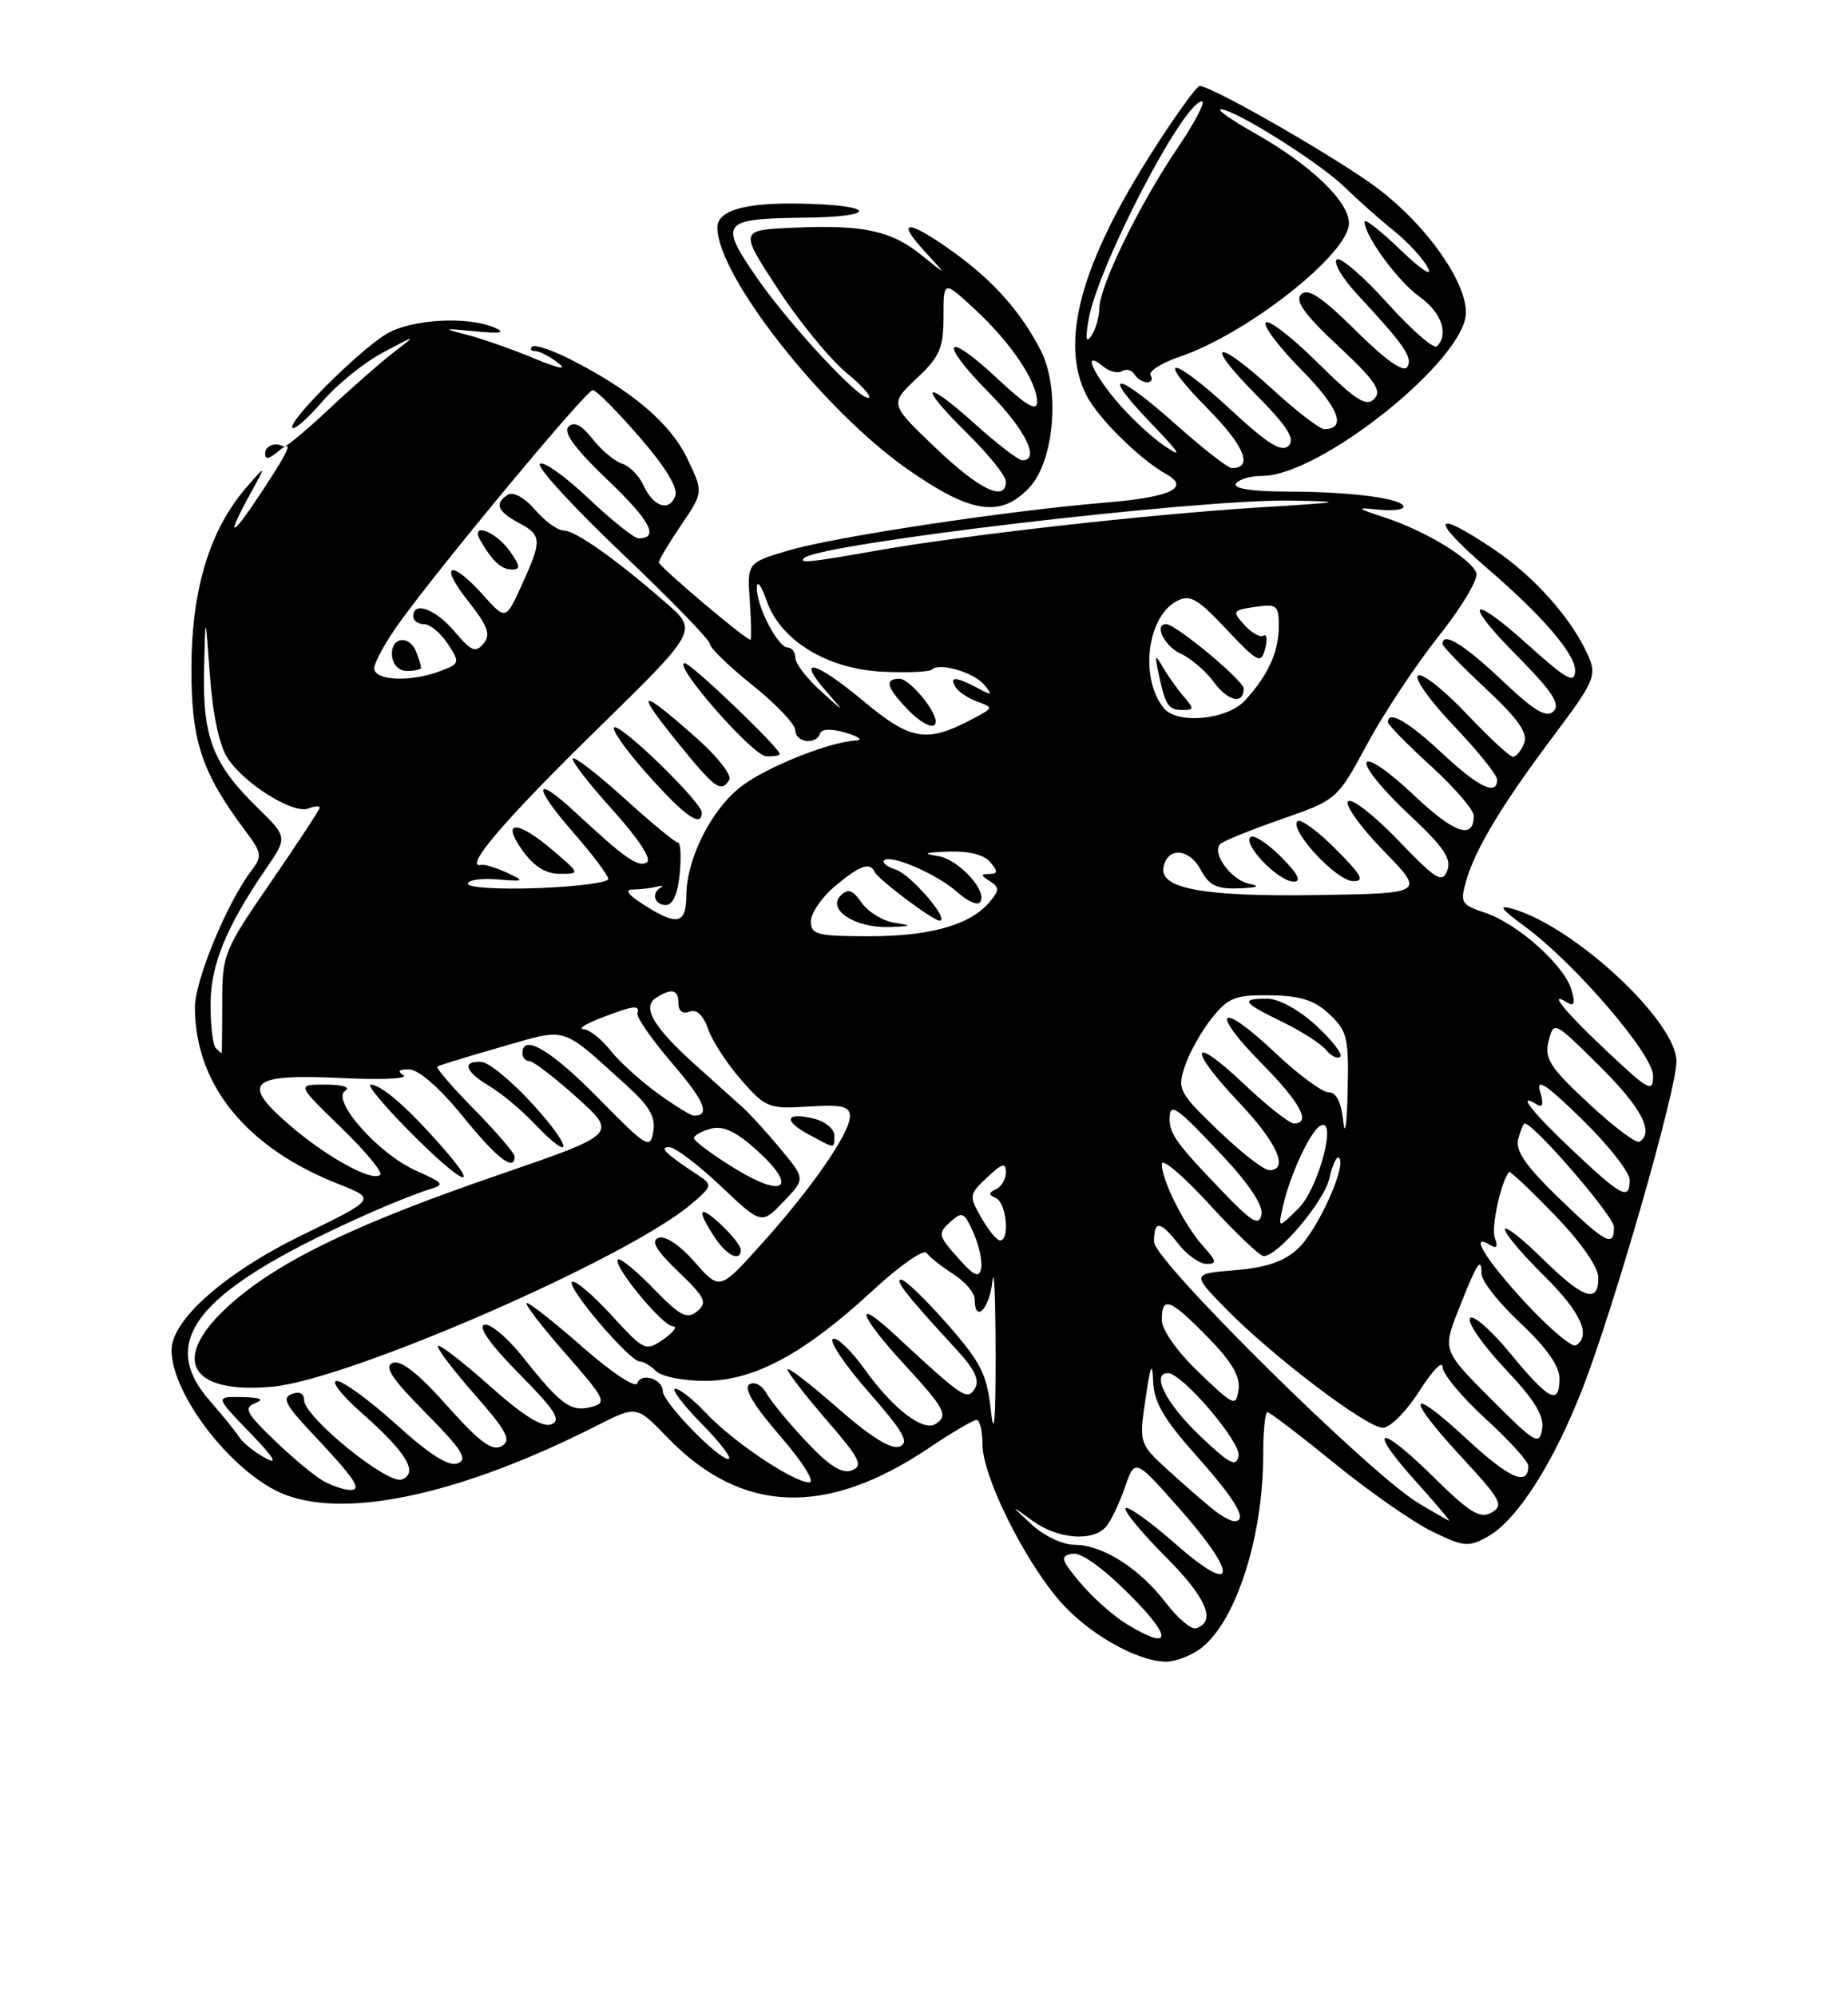 <?xml version="1.0" encoding="UTF-8" standalone="no"?>
<!DOCTYPE svg PUBLIC "-//W3C//DTD SVG 1.1//EN" "http://www.w3.org/Graphics/SVG/1.1/DTD/svg11.dtd" >
<svg xmlns="http://www.w3.org/2000/svg" xmlns:xlink="http://www.w3.org/1999/xlink" version="1.1" viewBox="0 0 237 256">
 <g >
 <path fill="currentColor"
d=" M 153.79 211.43 C 158.38 208.22 162.00 197.20 162.00 186.45 C 162.00 183.45 162.24 181.00 162.54 181.00 C 162.84 181.00 166.72 183.96 171.16 187.57 C 175.60 191.18 181.23 195.11 183.67 196.29 C 187.74 198.27 188.33 198.33 190.80 196.95 C 194.57 194.85 199.30 187.43 203.03 177.78 C 207.12 167.16 215.00 139.70 215.00 136.05 C 215.00 130.92 201.99 118.80 194.00 116.49 C 192.07 115.93 192.42 116.44 195.54 118.74 C 201.97 123.46 212.00 135.13 212.00 137.88 C 212.00 140.08 211.50 139.82 206.25 134.90 C 200.71 129.70 198.40 126.89 200.98 128.49 C 201.89 129.05 202.04 128.62 201.54 126.88 C 200.65 123.75 194.60 118.35 190.46 116.99 C 187.38 115.97 187.23 115.70 188.04 112.87 C 189.21 108.79 192.71 102.99 199.36 94.16 C 204.42 87.42 204.78 86.60 203.73 84.16 C 201.71 79.46 196.86 73.96 191.63 70.44 C 183.65 65.06 183.25 66.40 190.88 72.97 C 197.78 78.91 202.00 83.81 202.00 85.90 C 202.00 87.73 201.00 87.19 195.79 82.50 C 188.49 75.94 187.57 77.00 194.49 83.99 C 199.05 88.60 200.15 90.25 199.24 91.16 C 198.33 92.07 196.79 91.15 192.59 87.17 C 187.73 82.58 185.00 80.91 185.00 82.54 C 185.00 82.84 187.51 85.43 190.57 88.29 C 194.70 92.14 195.97 93.96 195.47 95.25 C 195.09 96.21 194.45 97.00 194.04 97.00 C 193.63 97.00 190.94 94.52 188.07 91.48 C 185.21 88.45 182.41 86.24 181.87 86.58 C 181.32 86.92 183.38 89.82 186.44 93.02 C 189.50 96.23 192.00 99.33 192.00 99.93 C 192.00 102.06 189.61 100.91 184.90 96.50 C 180.56 92.45 178.00 90.99 178.00 92.57 C 178.00 92.89 180.47 95.41 183.50 98.17 C 186.53 100.94 189.00 103.80 189.00 104.54 C 189.00 107.70 186.53 106.84 181.27 101.87 C 178.07 98.84 175.48 97.07 175.25 97.75 C 175.03 98.41 177.44 101.36 180.60 104.30 C 185.12 108.51 186.19 110.06 185.61 111.57 C 184.96 113.26 184.20 112.79 179.30 107.69 C 176.23 104.49 173.35 102.25 172.89 102.71 C 172.44 103.16 174.47 106.00 177.41 109.02 C 182.76 114.50 182.76 114.50 169.13 114.72 C 154.50 114.96 148.68 113.92 149.21 111.17 C 149.71 108.53 152.50 108.71 153.98 111.46 C 155.07 113.51 156.03 113.97 158.92 113.86 C 161.26 113.77 161.72 113.58 160.25 113.29 C 157.91 112.84 155.34 109.33 156.50 108.17 C 156.86 107.80 160.39 106.38 164.33 105.00 C 171.49 102.50 171.49 102.50 175.36 95.33 C 177.49 91.38 181.63 85.15 184.55 81.48 C 187.47 77.81 189.63 74.19 189.33 73.43 C 188.62 71.58 182.84 68.07 177.68 66.36 C 173.89 65.11 173.80 65.01 176.75 65.32 C 178.54 65.50 180.00 65.34 180.00 64.96 C 180.00 63.90 173.34 63.02 165.19 63.01 C 160.58 63.00 158.11 62.63 158.50 62.00 C 158.84 61.45 160.35 61.00 161.86 61.00 C 169.32 61.00 188.00 46.04 188.00 40.07 C 188.00 36.07 183.05 29.04 176.93 24.33 C 172.10 20.61 155.53 11.06 153.85 11.02 C 153.49 11.01 150.84 14.67 147.97 19.15 C 138.58 33.78 135.83 43.90 139.37 50.74 C 140.87 53.64 146.21 58.90 149.58 60.78 C 152.70 62.53 150.12 63.73 141.77 64.42 C 129.12 65.47 107.04 68.80 101.11 70.56 C 95.82 72.13 95.82 72.13 96.16 77.07 C 96.35 79.78 96.38 82.00 96.24 82.00 C 95.61 82.00 84.50 72.60 84.50 72.08 C 84.50 71.76 85.79 69.60 87.36 67.29 C 90.22 63.08 90.22 63.08 88.10 58.70 C 85.92 54.20 81.01 50.05 73.15 46.06 C 70.76 44.85 68.55 44.12 68.24 44.43 C 67.92 44.74 68.11 45.00 68.64 45.00 C 69.18 45.00 70.49 45.68 71.56 46.51 C 72.81 47.47 71.72 47.27 68.52 45.94 C 65.78 44.80 61.95 43.46 60.02 42.95 C 56.65 42.07 56.69 42.05 61.00 42.47 C 64.16 42.78 64.90 42.65 63.50 42.03 C 59.99 40.47 52.68 40.90 49.50 42.84 C 45.86 45.07 36.80 54.13 37.51 54.84 C 37.78 55.12 39.53 53.58 41.38 51.42 C 43.23 49.27 46.71 46.45 49.12 45.18 C 53.50 42.85 53.50 42.85 50.50 45.15 C 48.85 46.42 45.09 49.71 42.14 52.48 C 39.19 55.24 36.60 57.39 36.39 57.25 C 35.39 56.61 34.00 57.11 34.00 58.12 C 34.00 58.90 34.46 58.86 35.50 58.00 C 37.81 56.09 37.32 57.34 33.50 63.14 C 29.60 69.06 28.88 69.14 32.09 63.31 C 34.18 59.50 34.18 59.50 31.58 62.50 C 26.91 67.89 24.59 75.48 24.55 85.50 C 24.51 94.98 25.83 98.96 31.50 106.54 C 33.57 109.29 33.64 109.76 32.28 111.54 C 29.15 115.63 25.00 125.64 25.00 129.10 C 25.00 139.02 31.58 147.12 43.43 151.77 C 48.26 153.67 48.26 153.67 38.80 158.28 C 28.90 163.09 22.00 169.16 22.00 173.04 C 22.00 178.86 30.04 189.08 36.57 191.58 C 44.71 194.69 59.36 191.44 76.64 182.68 C 81.64 180.15 81.64 180.15 85.57 184.22 C 95.06 194.06 105.92 194.49 119.18 185.56 C 122.09 183.60 124.82 182.00 125.24 182.00 C 125.66 182.00 126.00 183.41 126.00 185.13 C 126.00 189.13 131.19 199.69 135.81 205.09 C 139.40 209.29 145.75 212.94 149.53 212.98 C 150.64 212.99 152.56 212.30 153.79 211.43 Z  M 164.26 109.80 C 162.50 108.04 160.75 106.92 160.36 107.31 C 159.39 108.28 163.99 113.00 165.91 113.00 C 166.97 113.00 166.45 111.99 164.26 109.80 Z  M 171.27 108.80 C 168.96 106.49 166.77 104.90 166.40 105.26 C 165.32 106.35 171.33 112.85 173.49 112.93 C 175.09 112.99 174.66 112.19 171.27 108.80 Z  M 132.01 62.49 C 135.22 59.07 135.99 49.82 133.47 44.91 C 130.92 39.95 127.35 35.94 122.19 32.25 C 116.41 28.11 114.79 28.09 118.56 32.19 C 121.50 35.39 121.50 35.39 118.22 32.73 C 114.28 29.55 110.72 28.78 101.67 29.19 C 94.83 29.50 94.83 29.50 99.77 37.06 C 102.48 41.21 106.45 46.05 108.58 47.81 C 110.71 49.56 111.95 51.00 111.33 51.00 C 109.94 51.00 101.01 41.33 96.97 35.46 C 92.17 28.48 92.56 28.02 103.25 27.90 C 112.69 27.80 112.37 26.30 102.88 26.10 C 95.57 25.94 92.00 26.95 92.00 29.17 C 92.00 35.33 105.49 52.48 116.29 60.07 C 124.50 65.83 128.32 66.42 132.01 62.49 Z  M 144.46 208.14 C 142.78 207.12 140.13 204.76 138.56 202.89 C 136.05 199.91 135.92 199.46 137.49 199.15 C 138.62 198.93 141.35 200.88 144.88 204.40 C 150.46 209.98 150.27 211.68 144.46 208.14 Z  M 149.53 205.45 C 146.15 201.02 141.41 198.01 137.81 198.00 C 136.30 198.00 133.88 196.86 132.31 195.40 C 129.50 192.80 129.50 192.80 132.38 194.90 C 135.67 197.29 140.22 197.65 141.88 195.64 C 142.50 194.90 143.58 192.63 144.28 190.60 C 145.56 186.91 145.56 186.91 151.35 193.46 C 158.95 202.06 158.55 204.75 150.71 197.85 C 147.52 195.05 144.66 193.00 144.36 193.31 C 144.06 193.61 146.36 196.40 149.46 199.51 C 154.73 204.78 156.03 207.82 153.40 208.70 C 152.79 208.90 151.05 207.44 149.53 205.45 Z  M 155.89 193.71 C 155.00 193.03 152.42 190.81 150.17 188.77 C 146.06 185.06 146.06 185.06 146.91 179.28 C 147.54 174.97 147.79 174.39 147.88 177.00 C 147.98 179.73 149.21 181.85 153.50 186.66 C 158.58 192.35 160.12 195.05 158.25 194.97 C 157.84 194.95 156.77 194.38 155.89 193.71 Z  M 181.91 192.66 C 175.64 188.90 148.00 161.60 148.00 159.17 C 148.00 156.35 148.76 156.43 151.18 159.50 C 152.26 160.88 153.87 162.00 154.75 162.00 C 156.09 162.00 156.02 161.63 154.32 159.75 C 151.91 157.09 149.00 151.31 149.00 149.20 C 149.00 148.38 151.74 150.70 155.09 154.36 C 158.44 158.01 161.57 161.00 162.06 161.00 C 163.91 161.00 169.85 153.97 170.50 150.99 C 170.88 149.27 171.44 148.10 171.74 148.41 C 172.73 149.40 169.00 157.65 166.48 160.02 C 164.70 161.69 162.46 162.46 158.43 162.80 C 152.84 163.26 152.84 163.26 157.17 167.70 C 163.10 173.77 175.26 183.00 177.34 183.00 C 178.28 183.00 180.38 180.89 182.02 178.30 C 183.66 175.72 185.00 174.33 185.00 175.20 C 185.00 176.08 187.47 179.06 190.50 181.83 C 193.53 184.59 196.00 187.31 196.00 187.87 C 196.00 190.58 193.61 189.54 188.07 184.41 C 180.48 177.38 180.15 178.89 187.54 186.87 C 192.50 192.23 192.89 192.96 191.29 193.87 C 189.81 194.71 188.50 193.91 183.78 189.25 C 176.77 182.35 175.20 182.78 181.56 189.86 C 184.11 192.69 186.03 194.96 185.84 194.91 C 185.65 194.85 183.88 193.84 181.91 192.66 Z  M 41.50 189.84 C 40.40 189.24 37.58 186.90 35.23 184.64 C 31.56 181.12 31.21 180.44 32.73 179.84 C 33.95 179.36 33.43 179.12 31.04 179.07 C 27.58 179.00 27.58 179.00 32.04 183.62 C 35.15 186.83 35.74 187.82 34.00 186.87 C 32.62 186.11 31.13 184.91 30.67 184.19 C 30.21 183.47 28.52 181.38 26.92 179.56 C 19.93 171.60 25.56 165.10 48.00 155.22 C 50.48 154.13 53.57 152.91 54.87 152.51 C 57.12 151.83 57.04 151.70 53.30 150.02 C 48.52 147.88 42.42 140.99 44.27 139.81 C 44.99 139.36 43.95 139.02 41.77 139.02 C 38.04 139.00 38.04 139.00 43.70 144.48 C 46.82 147.50 49.10 150.24 48.76 150.57 C 47.78 151.56 41.81 148.27 37.00 144.09 C 30.80 138.70 32.07 137.62 43.92 138.18 C 48.91 138.42 52.43 138.26 51.75 137.82 C 50.90 137.28 51.14 137.04 52.50 137.07 C 53.70 137.10 56.42 139.48 59.33 143.06 C 63.74 148.49 66.00 150.24 66.00 148.23 C 66.00 147.81 63.68 145.11 60.84 142.22 C 58.00 139.34 55.87 136.86 56.09 136.70 C 56.32 136.54 59.98 135.42 64.24 134.20 C 72.93 131.72 71.78 131.38 80.27 139.04 C 83.27 141.74 84.10 143.15 83.78 145.04 C 83.39 147.35 82.96 147.09 76.73 140.75 C 70.68 134.59 67.00 132.42 67.00 135.00 C 67.00 135.55 67.40 136.00 67.89 136.00 C 68.38 136.00 71.12 138.10 73.98 140.67 C 79.18 145.35 79.18 145.35 64.02 150.56 C 45.75 156.83 35.93 161.55 29.68 167.05 C 21.75 174.03 24.05 178.73 34.92 177.74 C 44.70 176.85 80.24 161.39 88.53 154.43 C 91.32 152.09 91.39 151.86 89.66 150.72 C 85.29 147.82 84.50 147.06 85.81 147.03 C 86.53 147.01 89.49 149.24 92.39 151.98 C 97.66 156.97 97.66 156.97 100.47 154.03 C 103.29 151.09 103.29 151.09 100.13 147.30 C 98.40 145.21 96.23 142.82 95.32 142.00 C 94.40 141.18 91.68 138.73 89.26 136.56 C 83.80 131.66 82.27 129.08 84.15 127.89 C 86.17 126.61 87.00 126.82 87.00 128.61 C 87.00 129.59 87.56 130.00 88.42 129.67 C 89.34 129.31 90.19 130.11 90.82 131.90 C 91.35 133.44 93.26 136.37 95.07 138.43 C 98.19 141.99 98.61 142.15 103.68 141.83 C 108.00 141.56 109.00 141.80 109.00 143.08 C 109.00 145.23 104.12 152.28 97.66 159.45 C 92.30 165.41 92.30 165.41 89.09 161.76 C 87.20 159.60 85.30 158.33 84.46 158.65 C 83.43 159.05 84.12 160.24 87.00 163.00 C 90.46 166.32 90.76 166.96 89.41 168.07 C 88.11 169.15 87.24 168.70 83.80 165.15 C 81.55 162.84 79.50 161.16 79.24 161.43 C 78.52 162.15 84.99 170.00 86.31 170.00 C 86.93 170.00 86.39 170.74 85.10 171.65 C 82.80 173.25 82.64 173.18 78.35 168.50 C 75.93 165.87 73.68 163.98 73.35 164.31 C 72.66 165.01 80.76 174.50 82.05 174.50 C 82.52 174.50 83.46 175.06 84.15 175.75 C 84.84 176.44 87.67 177.00 90.45 176.99 C 96.73 176.98 103.22 173.47 111.99 165.35 C 115.38 162.21 118.46 160.07 118.83 160.59 C 119.20 161.12 120.74 162.33 122.25 163.30 C 123.76 164.26 125.00 165.71 125.00 166.52 C 125.00 169.69 126.90 167.79 127.27 164.25 C 127.49 162.19 127.67 166.35 127.68 173.50 C 127.70 181.81 127.49 184.50 127.10 180.96 C 126.58 176.14 125.85 174.69 121.50 169.72 C 118.75 166.59 116.08 164.02 115.58 164.01 C 114.66 164.00 116.36 166.15 122.69 173.00 C 125.02 175.53 125.67 176.92 125.01 177.98 C 124.04 179.55 123.55 179.22 114.75 171.07 C 109.33 166.05 110.15 168.57 116.01 174.92 C 121.22 180.58 121.68 181.46 119.96 182.53 C 118.36 183.52 114.52 180.55 110.94 175.57 C 109.16 173.09 107.30 171.31 106.81 171.62 C 106.31 171.92 108.40 175.01 111.45 178.48 C 115.89 183.54 116.67 184.91 115.37 185.41 C 114.29 185.82 111.64 184.17 107.38 180.43 C 103.87 177.35 101.00 175.15 101.00 175.53 C 101.00 175.91 103.25 178.83 106.00 182.01 C 110.27 186.93 110.75 187.88 109.26 188.45 C 108.00 188.94 106.37 187.92 103.44 184.81 C 101.20 182.44 98.90 179.65 98.32 178.61 C 97.72 177.53 96.76 177.03 96.10 177.44 C 95.33 177.92 96.66 180.14 100.07 184.08 C 102.94 187.39 104.58 190.00 103.79 190.00 C 101.77 190.00 93.99 184.79 90.56 181.13 C 88.95 179.41 87.17 178.00 86.60 178.00 C 86.04 178.00 87.57 180.03 90.00 182.50 C 92.43 184.97 93.96 187.00 93.41 187.00 C 92.06 187.00 85.00 179.71 85.00 178.31 C 85.00 176.75 82.21 175.87 81.74 177.29 C 81.51 177.96 78.50 175.97 74.81 172.74 C 71.22 169.58 67.95 167.00 67.55 167.00 C 67.16 167.00 69.35 169.87 72.43 173.38 C 77.67 179.35 77.89 179.80 75.82 180.34 C 73.21 181.02 71.91 180.06 67.05 173.93 C 65.05 171.42 62.83 169.56 62.11 169.80 C 61.28 170.07 62.92 172.39 66.58 176.08 C 71.23 180.78 72.04 182.05 70.70 182.56 C 69.56 183.00 67.08 181.45 62.81 177.64 C 59.38 174.59 56.39 172.28 56.17 172.50 C 55.94 172.73 58.04 175.51 60.83 178.69 C 65.07 183.52 65.64 184.62 64.32 185.36 C 63.11 186.04 61.49 184.83 57.33 180.17 C 53.69 176.07 51.42 174.29 50.38 174.68 C 49.20 175.14 50.21 176.67 54.60 181.10 C 59.25 185.80 60.04 187.05 58.70 187.56 C 57.55 188.00 55.11 186.46 50.85 182.60 C 47.44 179.52 44.00 177.00 43.19 177.00 C 42.38 177.00 43.82 178.85 46.38 181.10 C 52.15 186.18 53.72 188.79 51.53 189.63 C 49.72 190.32 39.00 181.62 39.00 179.45 C 39.00 178.60 38.39 178.30 37.43 178.67 C 36.16 179.15 36.62 180.08 39.73 183.39 C 45.57 189.58 46.54 191.01 44.87 190.97 C 44.12 190.95 42.60 190.45 41.50 189.84 Z  M 95.00 160.17 C 95.00 159.72 93.88 158.29 92.50 157.00 C 89.64 154.31 89.27 154.95 91.62 158.54 C 93.19 160.94 95.00 161.82 95.00 160.17 Z  M 56.48 146.75 C 52.15 141.85 48.92 139.05 47.53 139.02 C 47.00 139.01 49.23 141.70 52.50 145.00 C 59.30 151.88 62.09 153.10 56.48 146.75 Z  M 68.40 141.61 C 65.71 138.64 62.71 136.17 61.75 136.11 C 59.17 135.95 59.62 137.34 62.75 139.20 C 64.26 140.10 66.82 142.22 68.44 143.92 C 73.55 149.29 73.52 147.24 68.40 141.61 Z  M 107.00 145.52 C 107.00 144.70 105.85 143.75 104.45 143.40 C 100.79 142.48 100.35 143.59 103.66 145.38 C 107.19 147.29 107.00 147.29 107.00 145.52 Z  M 153.74 183.89 C 149.52 179.84 147.60 176.00 149.79 176.00 C 151.61 176.00 159.17 184.86 158.84 186.60 C 158.55 188.12 157.67 187.65 153.74 183.89 Z  M 191.19 179.29 C 185.00 173.07 185.00 173.07 187.08 167.79 C 189.43 161.82 190.00 160.95 190.00 163.29 C 190.00 164.19 192.25 167.02 195.00 169.60 C 198.27 172.66 200.00 175.09 200.00 176.64 C 200.00 180.20 198.69 179.54 193.70 173.48 C 191.20 170.44 188.86 168.41 188.52 168.97 C 188.17 169.54 190.20 172.44 193.02 175.43 C 196.81 179.44 198.06 181.47 197.77 183.18 C 197.42 185.31 196.87 184.98 191.19 179.29 Z  M 153.75 175.90 C 150.94 173.21 149.00 170.46 149.00 169.17 C 149.00 166.05 150.04 166.44 154.88 171.38 C 157.96 174.52 159.08 176.41 158.84 178.10 C 158.52 180.34 158.27 180.24 153.75 175.90 Z  M 195.60 166.94 C 190.46 161.38 188.32 157.84 191.17 159.61 C 191.95 160.09 192.13 159.79 191.71 158.69 C 191.21 157.39 192.45 151.59 193.52 150.21 C 193.65 150.05 196.27 152.52 199.36 155.71 C 202.74 159.21 204.97 162.39 204.98 163.75 C 205.01 167.15 203.06 166.49 197.78 161.29 C 195.15 158.70 193.00 157.03 193.00 157.58 C 193.00 158.13 195.25 160.79 198.00 163.50 C 202.73 168.16 204.12 171.19 202.10 172.44 C 201.61 172.74 198.69 170.27 195.60 166.94 Z  M 122.82 161.19 C 120.32 158.37 120.25 158.08 121.85 156.64 C 123.41 155.23 123.66 155.34 124.85 158.03 C 125.57 159.65 126.01 161.69 125.83 162.58 C 125.57 163.85 124.92 163.55 122.82 161.19 Z  M 125.85 156.08 C 124.25 153.27 124.27 153.09 126.60 150.91 C 128.51 149.11 129.00 148.97 129.00 150.24 C 129.00 151.12 128.44 152.10 127.75 152.42 C 126.75 152.88 126.75 153.12 127.75 153.58 C 129.08 154.20 129.52 159.00 128.25 158.99 C 127.84 158.99 126.76 157.68 125.85 156.08 Z  M 199.84 153.48 C 195.65 149.42 194.32 147.49 194.71 146.00 C 195.00 144.90 195.37 144.00 195.53 144.00 C 196.72 144.00 206.96 155.86 206.98 157.25 C 207.01 159.95 205.94 159.39 199.84 153.48 Z  M 156.95 152.89 C 150.99 146.71 150.00 145.37 150.00 143.46 C 150.00 141.19 150.78 141.73 156.84 148.19 C 160.23 151.80 162.03 154.54 161.78 155.69 C 161.46 157.17 160.58 156.66 156.95 152.89 Z  M 164.56 154.50 C 165.47 150.55 167.98 145.13 169.27 144.33 C 171.60 142.90 169.13 152.32 166.51 154.90 C 163.88 157.50 163.88 157.50 164.56 154.50 Z  M 94.21 149.75 C 91.34 147.99 89.00 146.25 89.00 145.89 C 89.00 145.53 89.98 144.98 91.18 144.66 C 92.75 144.25 94.40 145.03 97.06 147.43 C 102.39 152.25 100.61 153.69 94.21 149.75 Z  M 201.75 147.51 C 196.45 142.52 194.41 139.90 197.11 141.57 C 197.86 142.03 197.99 141.50 197.50 139.88 C 196.97 138.10 198.32 139.00 202.89 143.47 C 206.25 146.75 209.00 150.24 209.00 151.22 C 209.00 153.91 208.01 153.41 201.75 147.51 Z  M 156.21 144.87 C 151.16 140.01 150.97 139.63 151.96 136.64 C 152.54 134.91 154.09 132.15 155.41 130.50 C 157.53 127.85 158.41 127.51 162.90 127.57 C 166.81 127.63 168.58 128.19 170.50 130.00 C 172.78 132.14 172.99 133.02 172.83 139.92 C 172.74 144.09 172.49 145.81 172.27 143.75 C 172.01 141.26 171.38 140.00 170.38 140.00 C 169.56 140.00 166.43 137.68 163.43 134.84 C 156.38 128.18 155.01 129.42 161.81 136.31 C 166.78 141.34 168.21 144.00 165.94 144.00 C 165.36 144.00 162.43 141.68 159.44 138.85 C 152.61 132.40 152.28 134.31 159.00 141.41 C 163.82 146.50 165.36 150.02 162.75 149.98 C 162.06 149.97 159.12 147.67 156.21 144.87 Z  M 168.76 131.42 C 166.58 129.42 163.98 128.00 162.51 128.00 C 159.02 128.00 159.34 128.50 164.42 130.96 C 166.85 132.14 169.39 133.76 170.06 134.57 C 170.73 135.38 171.56 135.78 171.89 135.44 C 172.22 135.11 170.81 133.30 168.76 131.42 Z  M 203.73 141.42 C 198.74 136.78 198.04 135.68 198.61 133.43 C 199.26 130.84 199.29 130.85 205.13 136.63 C 210.50 141.95 212.19 145.15 210.25 146.34 C 209.84 146.59 206.90 144.38 203.73 141.42 Z  M 84.31 140.11 C 82.11 138.52 79.39 136.04 78.26 134.61 C 77.14 133.17 75.60 131.97 74.86 131.92 C 74.11 131.88 75.08 131.24 77.00 130.50 C 81.29 128.85 82.07 128.75 81.75 129.90 C 81.61 130.39 83.62 133.26 86.20 136.28 C 90.39 141.16 91.15 143.00 88.98 143.00 C 88.61 143.00 86.50 141.70 84.31 140.11 Z  M 27.67 134.33 C 27.30 133.97 27.00 131.47 27.00 128.79 C 27.00 123.71 28.98 118.85 34.08 111.40 C 36.89 107.30 36.89 107.30 32.98 103.48 C 27.31 97.95 25.97 94.47 26.17 85.85 C 26.34 78.50 26.34 78.50 26.92 86.55 C 27.28 91.59 28.13 95.57 29.20 97.19 C 31.36 100.48 37.60 104.37 39.53 103.63 C 40.34 103.32 41.00 103.27 41.00 103.51 C 41.00 103.76 38.19 108.05 34.75 113.04 C 28.67 121.87 28.50 122.30 28.50 128.56 C 28.50 132.10 28.46 135.00 28.42 135.00 C 28.37 135.00 28.03 134.70 27.67 134.33 Z  M 104.00 118.09 C 104.00 117.04 105.38 115.01 107.08 113.59 C 110.24 110.93 111.58 110.44 112.17 111.75 C 112.59 112.70 119.65 118.00 120.50 118.00 C 121.89 118.00 116.81 112.08 114.90 111.47 C 113.77 111.11 113.09 110.57 113.39 110.27 C 114.21 109.46 120.20 112.05 122.75 114.33 C 123.98 115.44 125.28 116.05 125.63 115.70 C 126.88 114.46 123.00 110.13 120.27 109.72 C 118.23 109.41 118.59 109.26 121.63 109.15 C 124.23 109.06 126.21 109.55 127.00 110.50 C 128.00 111.71 127.98 112.00 126.87 112.02 C 125.75 112.03 125.77 112.20 126.94 112.94 C 128.18 113.73 128.18 114.07 126.94 115.58 C 124.49 118.53 119.37 120.00 111.53 120.00 C 104.78 120.00 104.00 119.80 104.00 118.09 Z  M 114.76 118.28 C 113.25 118.06 111.35 116.90 110.52 115.73 C 109.35 114.05 108.75 113.85 107.81 114.79 C 106.02 116.58 109.68 118.96 114.00 118.82 C 116.97 118.72 117.08 118.64 114.76 118.28 Z  M 82.50 115.93 C 80.52 114.67 80.07 114.01 81.17 114.01 C 82.09 114.00 83.44 113.85 84.17 113.66 C 84.90 113.48 85.16 113.52 84.75 113.75 C 83.48 114.46 83.92 116.00 85.39 116.00 C 86.29 116.00 86.93 114.57 87.17 112.00 C 87.38 109.80 87.28 108.00 86.95 108.00 C 86.61 108.00 83.54 105.47 80.13 102.38 C 76.71 99.28 73.71 96.96 73.46 97.21 C 73.21 97.46 75.49 100.41 78.52 103.76 C 81.87 107.47 83.61 110.12 82.96 110.53 C 81.84 111.22 80.18 110.05 73.77 104.10 C 68.42 99.13 68.28 100.71 73.53 106.71 C 75.99 109.52 78.00 112.20 78.00 112.66 C 78.00 113.12 73.95 113.65 69.00 113.83 C 64.05 114.02 60.00 113.77 60.00 113.28 C 60.00 112.80 61.69 112.54 63.75 112.71 C 67.29 113.00 67.36 112.95 65.00 111.85 C 63.62 111.21 62.14 110.76 61.71 110.86 C 59.34 111.37 64.72 105.07 76.38 93.67 C 89.50 80.84 89.50 80.84 85.50 77.35 C 79.06 71.72 73.80 68.00 72.30 68.00 C 71.53 68.00 69.87 66.80 68.62 65.34 C 67.30 63.81 65.83 62.99 65.16 63.40 C 63.38 64.50 63.76 65.53 66.50 67.00 C 69.51 68.61 69.54 69.22 66.91 75.00 C 64.86 79.50 64.86 79.50 61.94 76.25 C 57.77 71.60 56.22 72.23 60.02 77.02 C 62.58 80.26 62.97 81.33 62.01 82.49 C 61.00 83.71 60.43 83.48 58.32 80.97 C 55.88 78.07 53.00 77.00 53.00 79.00 C 53.00 79.55 53.62 80.00 54.38 80.00 C 55.15 80.00 56.51 81.13 57.42 82.51 C 59.01 84.95 58.98 85.06 56.47 86.01 C 52.67 87.46 48.00 87.26 48.00 85.65 C 48.00 84.91 49.42 82.32 51.16 79.90 C 56.43 72.56 75.18 50.00 76.02 50.00 C 76.45 50.00 79.14 52.70 82.01 56.01 C 85.37 59.89 87.00 62.57 86.60 63.59 C 85.81 65.65 83.76 64.94 82.51 62.18 C 81.96 60.97 80.74 59.73 79.79 59.43 C 78.83 59.13 77.13 57.71 76.00 56.27 C 74.58 54.47 73.62 53.98 72.91 54.69 C 72.19 55.41 73.74 57.52 77.91 61.50 C 83.41 66.74 84.60 69.00 81.88 69.00 C 81.33 69.00 78.43 66.68 75.43 63.84 C 72.43 61.01 69.65 59.04 69.24 59.46 C 68.83 59.88 73.56 65.03 79.75 70.91 C 85.94 76.78 91.02 82.01 91.05 82.54 C 91.07 83.07 93.55 85.46 96.55 87.86 C 99.55 90.26 102.00 92.85 102.00 93.61 C 102.00 95.18 104.66 95.52 105.17 94.02 C 105.38 93.40 106.61 93.37 108.50 93.93 C 110.15 94.42 110.73 94.87 109.78 94.91 C 106.41 95.08 98.44 98.25 95.14 100.74 C 91.29 103.64 88.05 110.01 88.02 114.75 C 88.00 118.48 86.86 118.72 82.50 115.93 Z  M 70.96 109.04 C 66.33 105.08 64.19 105.06 67.00 109.00 C 68.45 111.04 69.98 112.00 71.78 112.00 C 74.42 112.00 74.42 112.00 70.96 109.04 Z  M 90.00 104.14 C 90.00 102.85 79.79 92.90 78.80 93.23 C 78.32 93.39 80.23 96.11 83.05 99.26 C 87.84 104.64 90.00 106.16 90.00 104.14 Z  M 93.53 99.95 C 93.88 99.38 92.05 97.02 89.44 94.70 C 82.10 88.18 81.29 88.21 86.61 94.80 C 91.71 101.12 92.46 101.68 93.53 99.95 Z  M 100.00 96.65 C 100.00 95.87 88.63 85.00 87.82 85.00 C 86.14 85.00 96.51 96.86 98.25 96.93 C 99.21 96.97 100.00 96.84 100.00 96.65 Z  M 54.00 85.58 C 54.00 85.35 53.73 84.45 53.39 83.58 C 52.52 81.31 50.10 81.63 50.27 84.00 C 50.37 85.20 51.14 86.00 52.21 86.00 C 53.20 86.00 54.00 85.81 54.00 85.58 Z  M 65.30 70.53 C 63.47 68.03 60.26 66.91 61.60 69.25 C 63.12 71.91 64.30 73.00 65.67 73.00 C 66.80 73.00 66.72 72.49 65.30 70.53 Z  M 110.64 89.78 C 104.48 84.65 101.96 84.08 106.08 88.75 C 108.39 91.39 108.36 91.38 105.25 88.56 C 103.46 86.95 102.00 85.04 102.00 84.31 C 102.00 83.59 101.56 83.00 101.03 83.00 C 99.76 83.00 96.98 77.62 97.06 75.30 C 97.09 74.31 97.65 75.06 98.31 76.97 C 100.07 82.09 106.09 85.77 113.26 86.10 C 116.40 86.24 119.21 86.12 119.51 85.82 C 120.46 84.88 124.89 86.17 126.22 87.77 C 127.35 89.14 127.24 89.19 125.32 88.16 C 122.59 86.71 121.69 86.68 122.54 88.07 C 122.91 88.66 124.15 89.49 125.32 89.92 C 127.40 90.69 127.40 90.72 124.99 92.01 C 118.84 95.30 116.88 94.99 110.64 89.78 Z  M 120.00 92.46 C 120.00 91.02 116.60 87.00 115.38 87.00 C 113.44 87.00 113.66 88.01 116.17 90.69 C 118.21 92.85 120.00 93.68 120.00 92.46 Z  M 149.24 90.75 C 146.15 86.92 147.10 79.09 150.89 77.06 C 152.60 76.15 153.52 76.66 157.28 80.65 C 161.34 84.95 161.73 85.14 162.25 83.15 C 162.56 81.97 162.47 81.21 162.04 81.48 C 161.62 81.74 160.51 81.12 159.59 80.10 C 157.99 78.33 158.06 78.22 160.95 77.79 C 163.75 77.38 164.00 77.58 164.00 80.24 C 164.00 83.54 162.66 86.50 159.70 89.75 C 157.40 92.27 150.96 92.89 149.24 90.75 Z  M 151.79 89.25 C 150.96 88.29 149.76 86.60 149.13 85.50 C 148.12 83.76 148.06 83.89 148.62 86.50 C 149.49 90.50 149.84 91.00 151.71 91.00 C 153.14 91.00 153.15 90.82 151.79 89.25 Z  M 159.50 88.25 C 159.50 87.23 150.78 80.00 149.56 80.00 C 147.95 80.00 149.33 82.83 151.40 83.77 C 152.73 84.38 154.64 86.01 155.65 87.40 C 157.48 89.90 159.50 90.35 159.50 88.25 Z  M 103.13 71.53 C 104.98 69.69 153.52 63.95 165.50 64.16 C 172.75 64.29 172.38 64.37 161.50 65.04 C 147.41 65.91 123.84 68.56 112.50 70.56 C 103.75 72.10 102.43 72.23 103.13 71.53 Z  M 150.91 54.50 C 143.13 47.56 140.98 47.34 147.54 54.16 C 151.40 58.17 151.79 58.83 149.29 57.12 C 147.53 55.91 144.71 53.26 143.04 51.23 C 139.87 47.39 138.94 44.87 141.46 46.96 C 142.26 47.63 143.35 47.90 143.89 47.57 C 144.42 47.24 145.14 47.42 145.49 47.98 C 145.84 48.54 146.57 49.00 147.12 49.00 C 147.67 49.00 147.87 48.59 147.56 48.09 C 147.25 47.60 148.95 46.52 151.33 45.71 C 160.02 42.75 173.00 32.51 173.00 28.61 C 173.00 25.82 168.12 21.15 161.00 17.12 C 157.97 15.42 155.98 14.01 156.56 14.01 C 158.32 13.99 169.30 20.89 172.50 24.03 C 174.15 25.65 176.97 28.15 178.77 29.59 C 180.57 31.04 182.54 33.18 183.14 34.36 C 183.75 35.55 182.19 34.52 179.62 32.04 C 177.08 29.59 175.00 27.96 175.00 28.42 C 175.00 30.23 179.29 36.07 182.07 38.05 C 184.86 40.04 185.84 42.83 184.28 44.39 C 183.88 44.78 181.00 42.27 177.88 38.80 C 174.76 35.34 171.85 32.85 171.42 33.27 C 170.98 33.69 172.19 35.72 174.10 37.77 C 180.11 44.24 181.22 45.84 180.48 47.04 C 180.01 47.79 177.72 46.18 173.89 42.39 C 169.51 38.06 167.73 36.87 166.88 37.72 C 166.04 38.56 167.24 40.25 171.62 44.35 C 176.38 48.79 177.26 50.09 176.24 51.13 C 175.22 52.18 173.85 51.30 169.02 46.52 C 165.74 43.27 162.73 40.94 162.33 41.33 C 161.94 41.73 164.01 44.47 166.93 47.43 C 171.71 52.27 172.76 55.00 169.83 55.00 C 169.25 55.00 166.32 52.75 163.31 50.00 C 155.94 43.26 154.21 43.63 160.99 50.49 C 165.11 54.66 166.14 56.26 165.26 57.14 C 164.38 58.02 162.62 56.94 157.99 52.65 C 150.21 45.45 147.85 45.26 154.90 52.40 C 159.62 57.18 160.76 60.00 157.98 60.00 C 157.48 60.00 154.30 57.52 150.91 54.50 Z  M 139.60 41.00 C 140.75 34.24 151.78 13.00 154.14 13.00 C 154.65 13.00 153.23 15.71 150.98 19.03 C 146.15 26.14 141.01 36.67 140.99 39.50 C 140.98 40.60 140.53 42.17 139.99 43.00 C 139.29 44.06 139.18 43.48 139.60 41.00 Z  M 119.97 57.39 C 114.09 51.78 114.09 51.78 117.54 48.52 C 120.53 45.71 121.00 44.62 121.00 40.59 C 121.00 35.92 121.00 35.92 125.04 39.66 C 129.65 43.92 133.00 48.91 133.00 51.50 C 133.00 52.81 131.66 52.02 127.93 48.54 C 121.16 42.20 120.24 43.65 126.81 50.31 C 131.50 55.06 133.45 59.00 131.11 59.00 C 130.62 59.00 127.90 56.92 125.07 54.37 C 118.37 48.35 117.60 49.19 124.02 55.52 C 126.76 58.22 129.00 61.00 129.00 61.71 C 129.00 64.41 125.64 62.80 119.97 57.39 Z "/>
</g>
</svg>